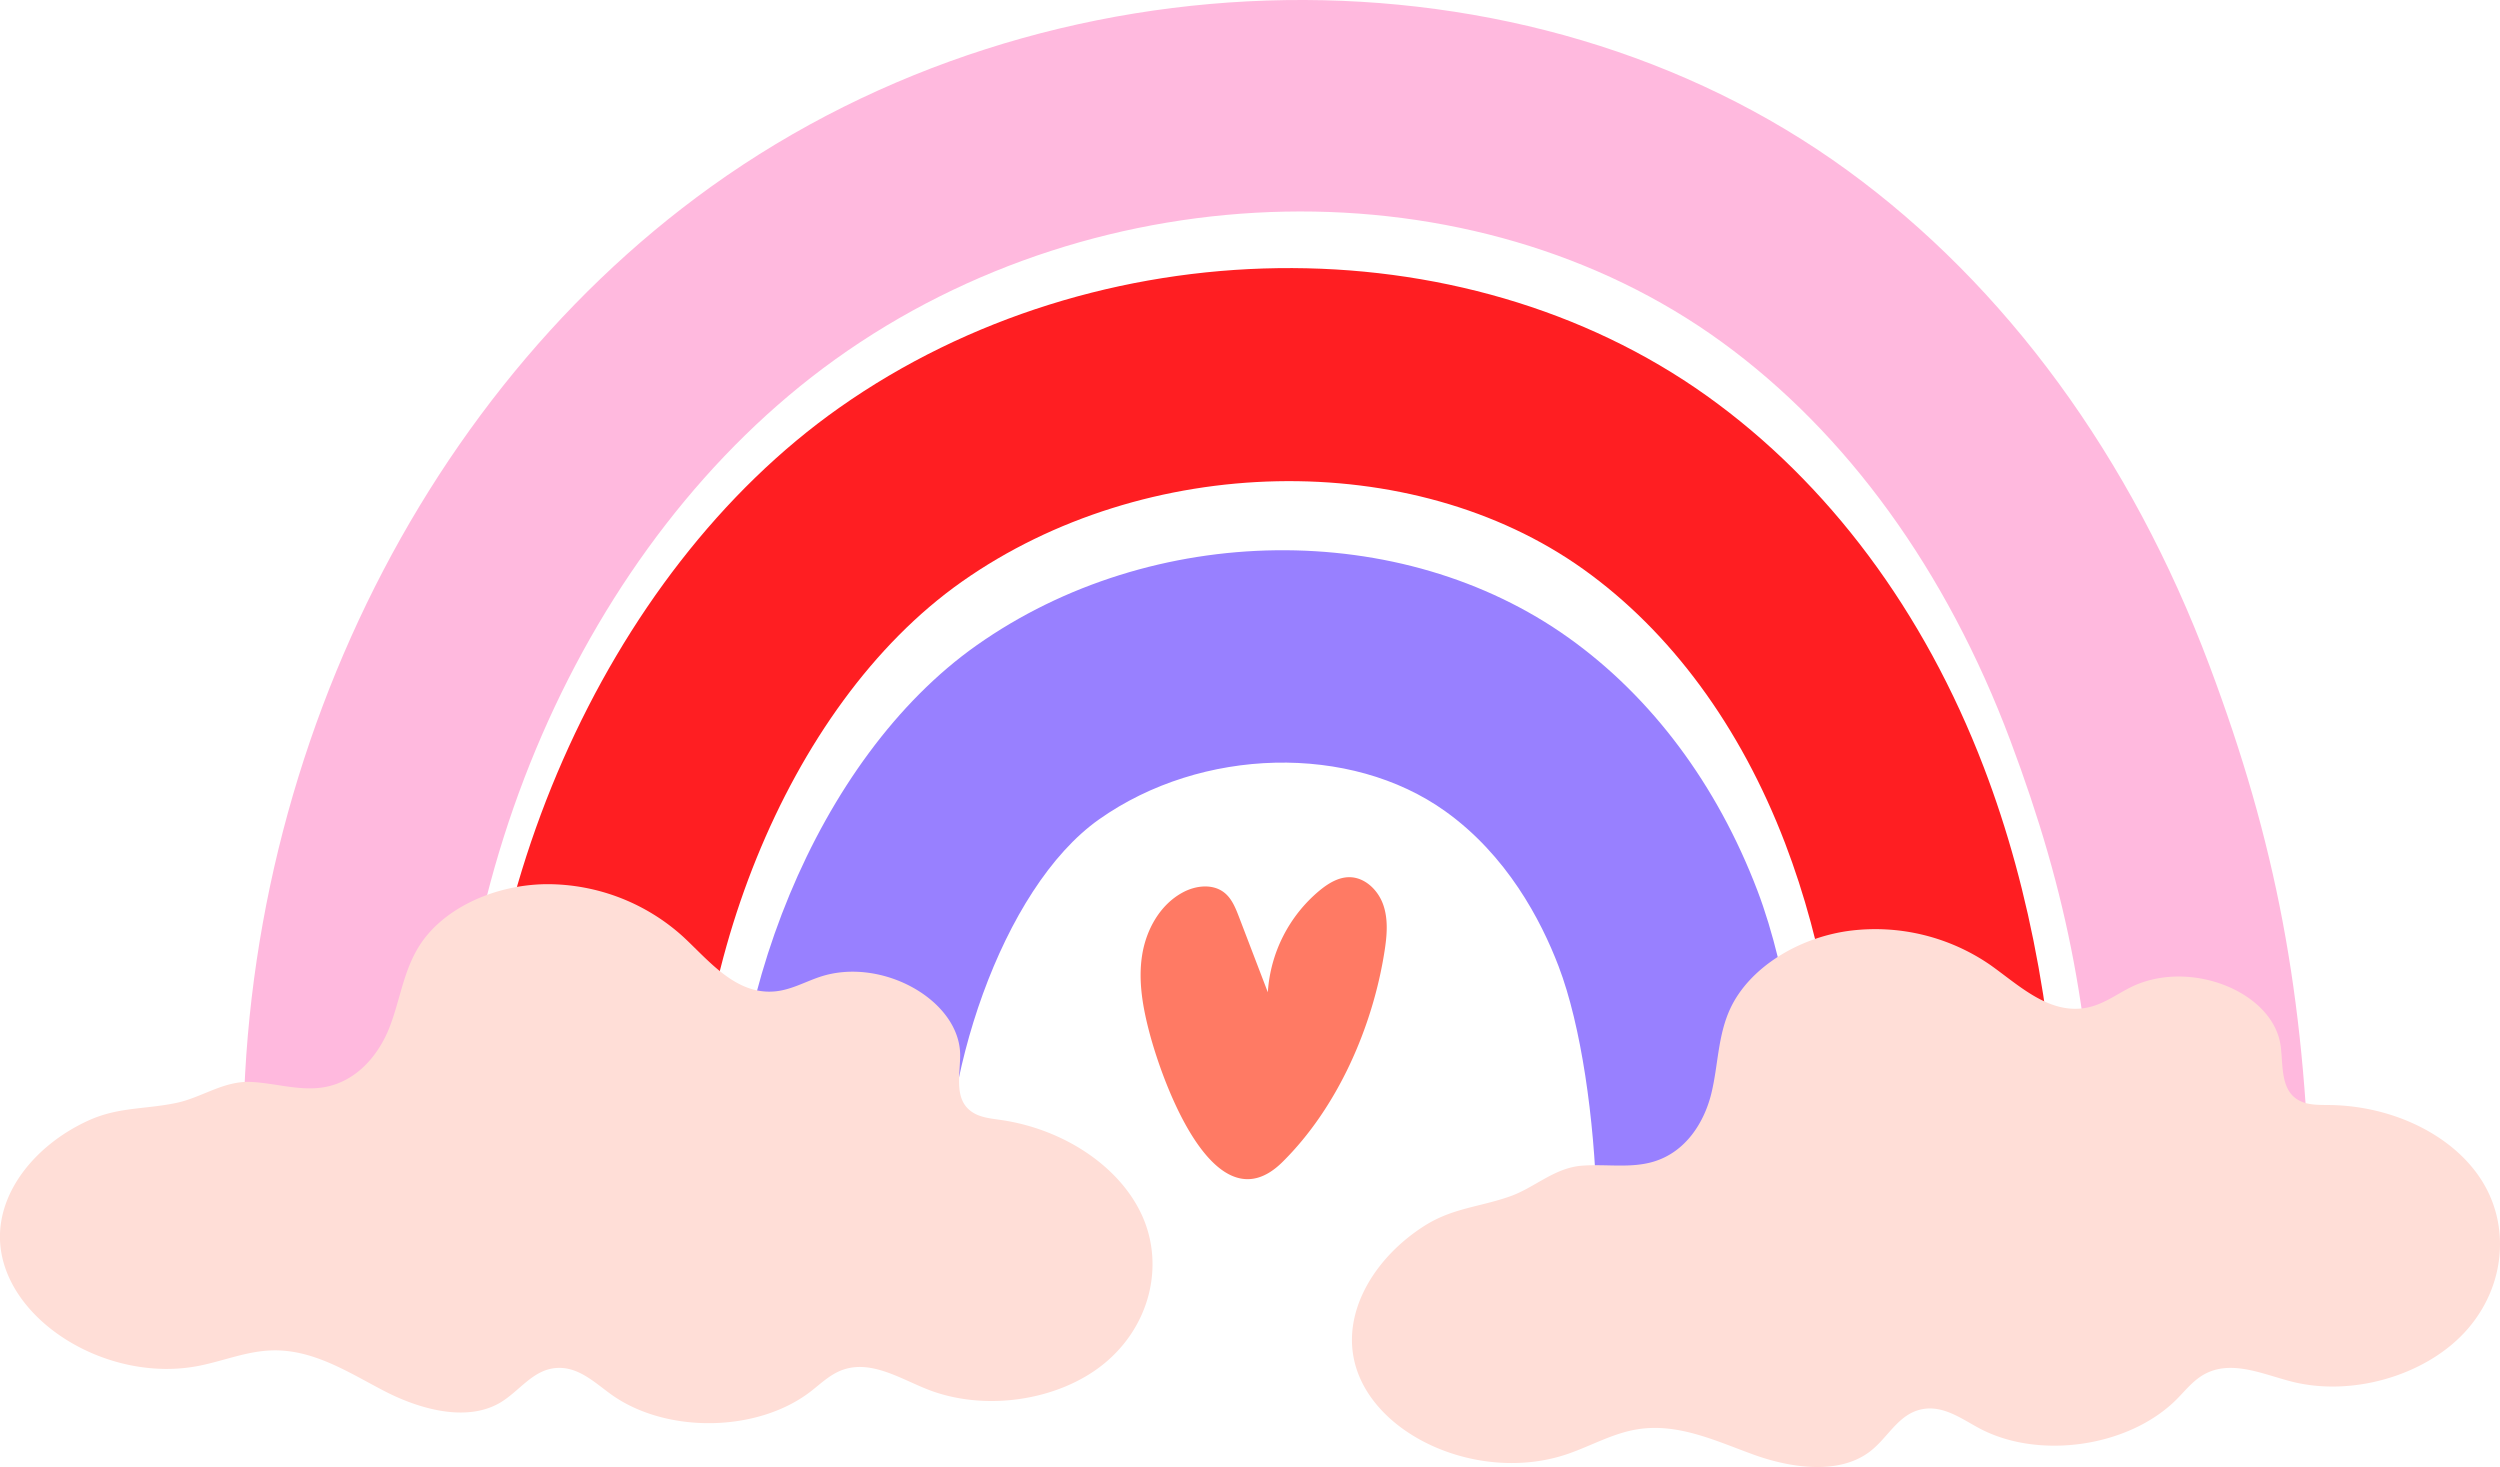 <svg xmlns="http://www.w3.org/2000/svg" width="1080" height="633.77" viewBox="0 0 1080 633.77"><g id="Слой_2" data-name="Слой 2"><g id="love16_440980258"><g id="love16_440980258-2" data-name="love16_440980258"><path d="M106.42 529.61C93.8 353.49 172.59 177.28 307.15 80.67c146-104.8 352.39-107.81 490.79-7.16 68.57 49.87 122.7 123.88 156.54 214 28.76 76.61 41 141.25 43.54 230.56l-91.88 2.65c-2.28-79.31-12.5-133.76-37.71-200.91-27.5-73.26-70.57-132.74-124.55-172-107.28-78-268.41-74.86-383.13 7.5C251.56 233.73 186.82 384.64 197.2 529.61z" fill="#ffb9de"/><path d="M798.68 520.77C796.87 459.14 787.87 408 771.17 364.3c-19.34-50.56-49.5-91.51-87.23-118.44-73.84-52.69-189.25-50.34-268.46 5.46-76.38 53.82-121.84 172.87-114.4 274.83H207.55c-9.71-133 53.18-278.23 155-350 111.38-78.46 269-80.64 374.79-5.14C789.81 208.5 831.2 264 857 331.46c20.46 53.45 31.42 114.5 33.54 186.62z" fill="#ff1e22"/><path d="M317 526.15c-6.64-91.22 35.91-198.68 104.86-247.35 75.93-53.58 183.56-54.91 255.92-3.17 35.79 25.59 63.93 63.29 81.39 109C772.74 420.2 780 472.82 781.4 520.26H689.78c-1.07-37-6.64-77.06-16.47-102.83-7.67-20.09-22.4-48-49-67-40.92-29.27-105.18-27.75-149.46 3.5C432.66 383.68 405 467.8 409.27 526.15z" fill="#9880ff"/><path d="M0 535.56c1.14 34.31 46.16 62.62 86.46 54.37 10.44-2.14 20.42-6.29 31.17-6.56 17.88-.46 33.17 9.65 48.31 17.51s35.54 13.65 50.11 5.08c8.46-5 14.14-14.36 24.48-15 9.21-.59 16.26 6.17 23.2 11.22 23.76 17.28 63.47 16.76 86.56-1.12 4.58-3.55 8.77-7.78 14.65-9.58 11.89-3.62 23.92 4 35.31 8.56 24.85 10 57 5.15 76.68-10.92s26.11-42 16.69-63.46-33.79-37.78-61-41.8c-4.17-.62-8.6-1-12.05-3.08-8.7-5.15-5.79-16.05-5.78-24.9.0-23.79-34-42.78-60.64-33.86-6.43 2.15-12.39 5.59-19.27 6.25-16.9 1.61-28.34-13-39.64-23.5a87.49 87.49.0 0 0-58.86-22.81c-22.33.12-44.74 10.18-55.15 26.51-6.95 10.9-8.38 23.55-12.94 35.27s-14.06 23.64-28.68 26c-10.27 1.64-20.65-1.83-31.1-2.34-11.84-.59-21.33 6.76-32.33 9.06-13.64 2.86-25.24 1.68-38.36 7.78C15.8 494.41-.68 514.23.0 535.56z" fill="#ffded7"/><path d="M584.59 585.5c5.63 33.86 54 56 92.84 42.54 10.07-3.49 19.42-8.92 30.05-10.6 17.66-2.8 34.14 5.21 50.19 11s37 8.86 50.34-1.54c7.73-6 12.13-16.1 22.29-18.11 9.05-1.8 16.93 4 24.47 8.07 25.83 14 65.12 8.28 85.67-12.49 4.07-4.12 7.67-8.86 13.27-11.41 11.3-5.16 24.23.78 36.12 3.84 26 6.67 57.19-2.39 74.59-20.9s20.37-45 8.2-65.1-38.46-33-66-33.43c-4.22-.06-8.66.11-12.35-1.46-9.3-4-7.85-15.16-9-23.93-3.08-23.58-39.3-37.94-64.57-25.6-6.08 3-11.54 7.17-18.28 8.73-16.54 3.82-29.8-9.16-42.38-18.09a87.54 87.54.0 0 0-61.35-14.88c-22.12 3.05-43 16-51.19 33.53-5.45 11.71-5.21 24.44-8.19 36.66s-10.83 25.28-25 29.51c-10 3-20.71.9-31.14 1.76-11.81 1-20.26 9.51-30.86 13.24-13.15 4.63-24.8 5-37 12.75C594.82 542.63 581.08 564.44 584.59 585.5z" fill="#ffded7"/><path d="M496.5 445.87c-2.84-10.82-4.84-22.12-3.11-33.18s7.74-21.9 17.61-27.18c5.55-3 12.88-3.82 17.84.06 3.27 2.55 4.89 6.62 6.38 10.49l12.48 32.61A62.36 62.36.0 0 1 570 384.75c3.74-3.09 8.18-5.84 13-5.8 6.71.06 12.4 5.63 14.59 12s1.57 13.28.54 19.9c-5.09 32.76-20.29 67.64-44.17 91.2C525.08 530.52 502.48 468.67 496.5 445.87z" fill="#ff7a64"/></g></g></g></svg>